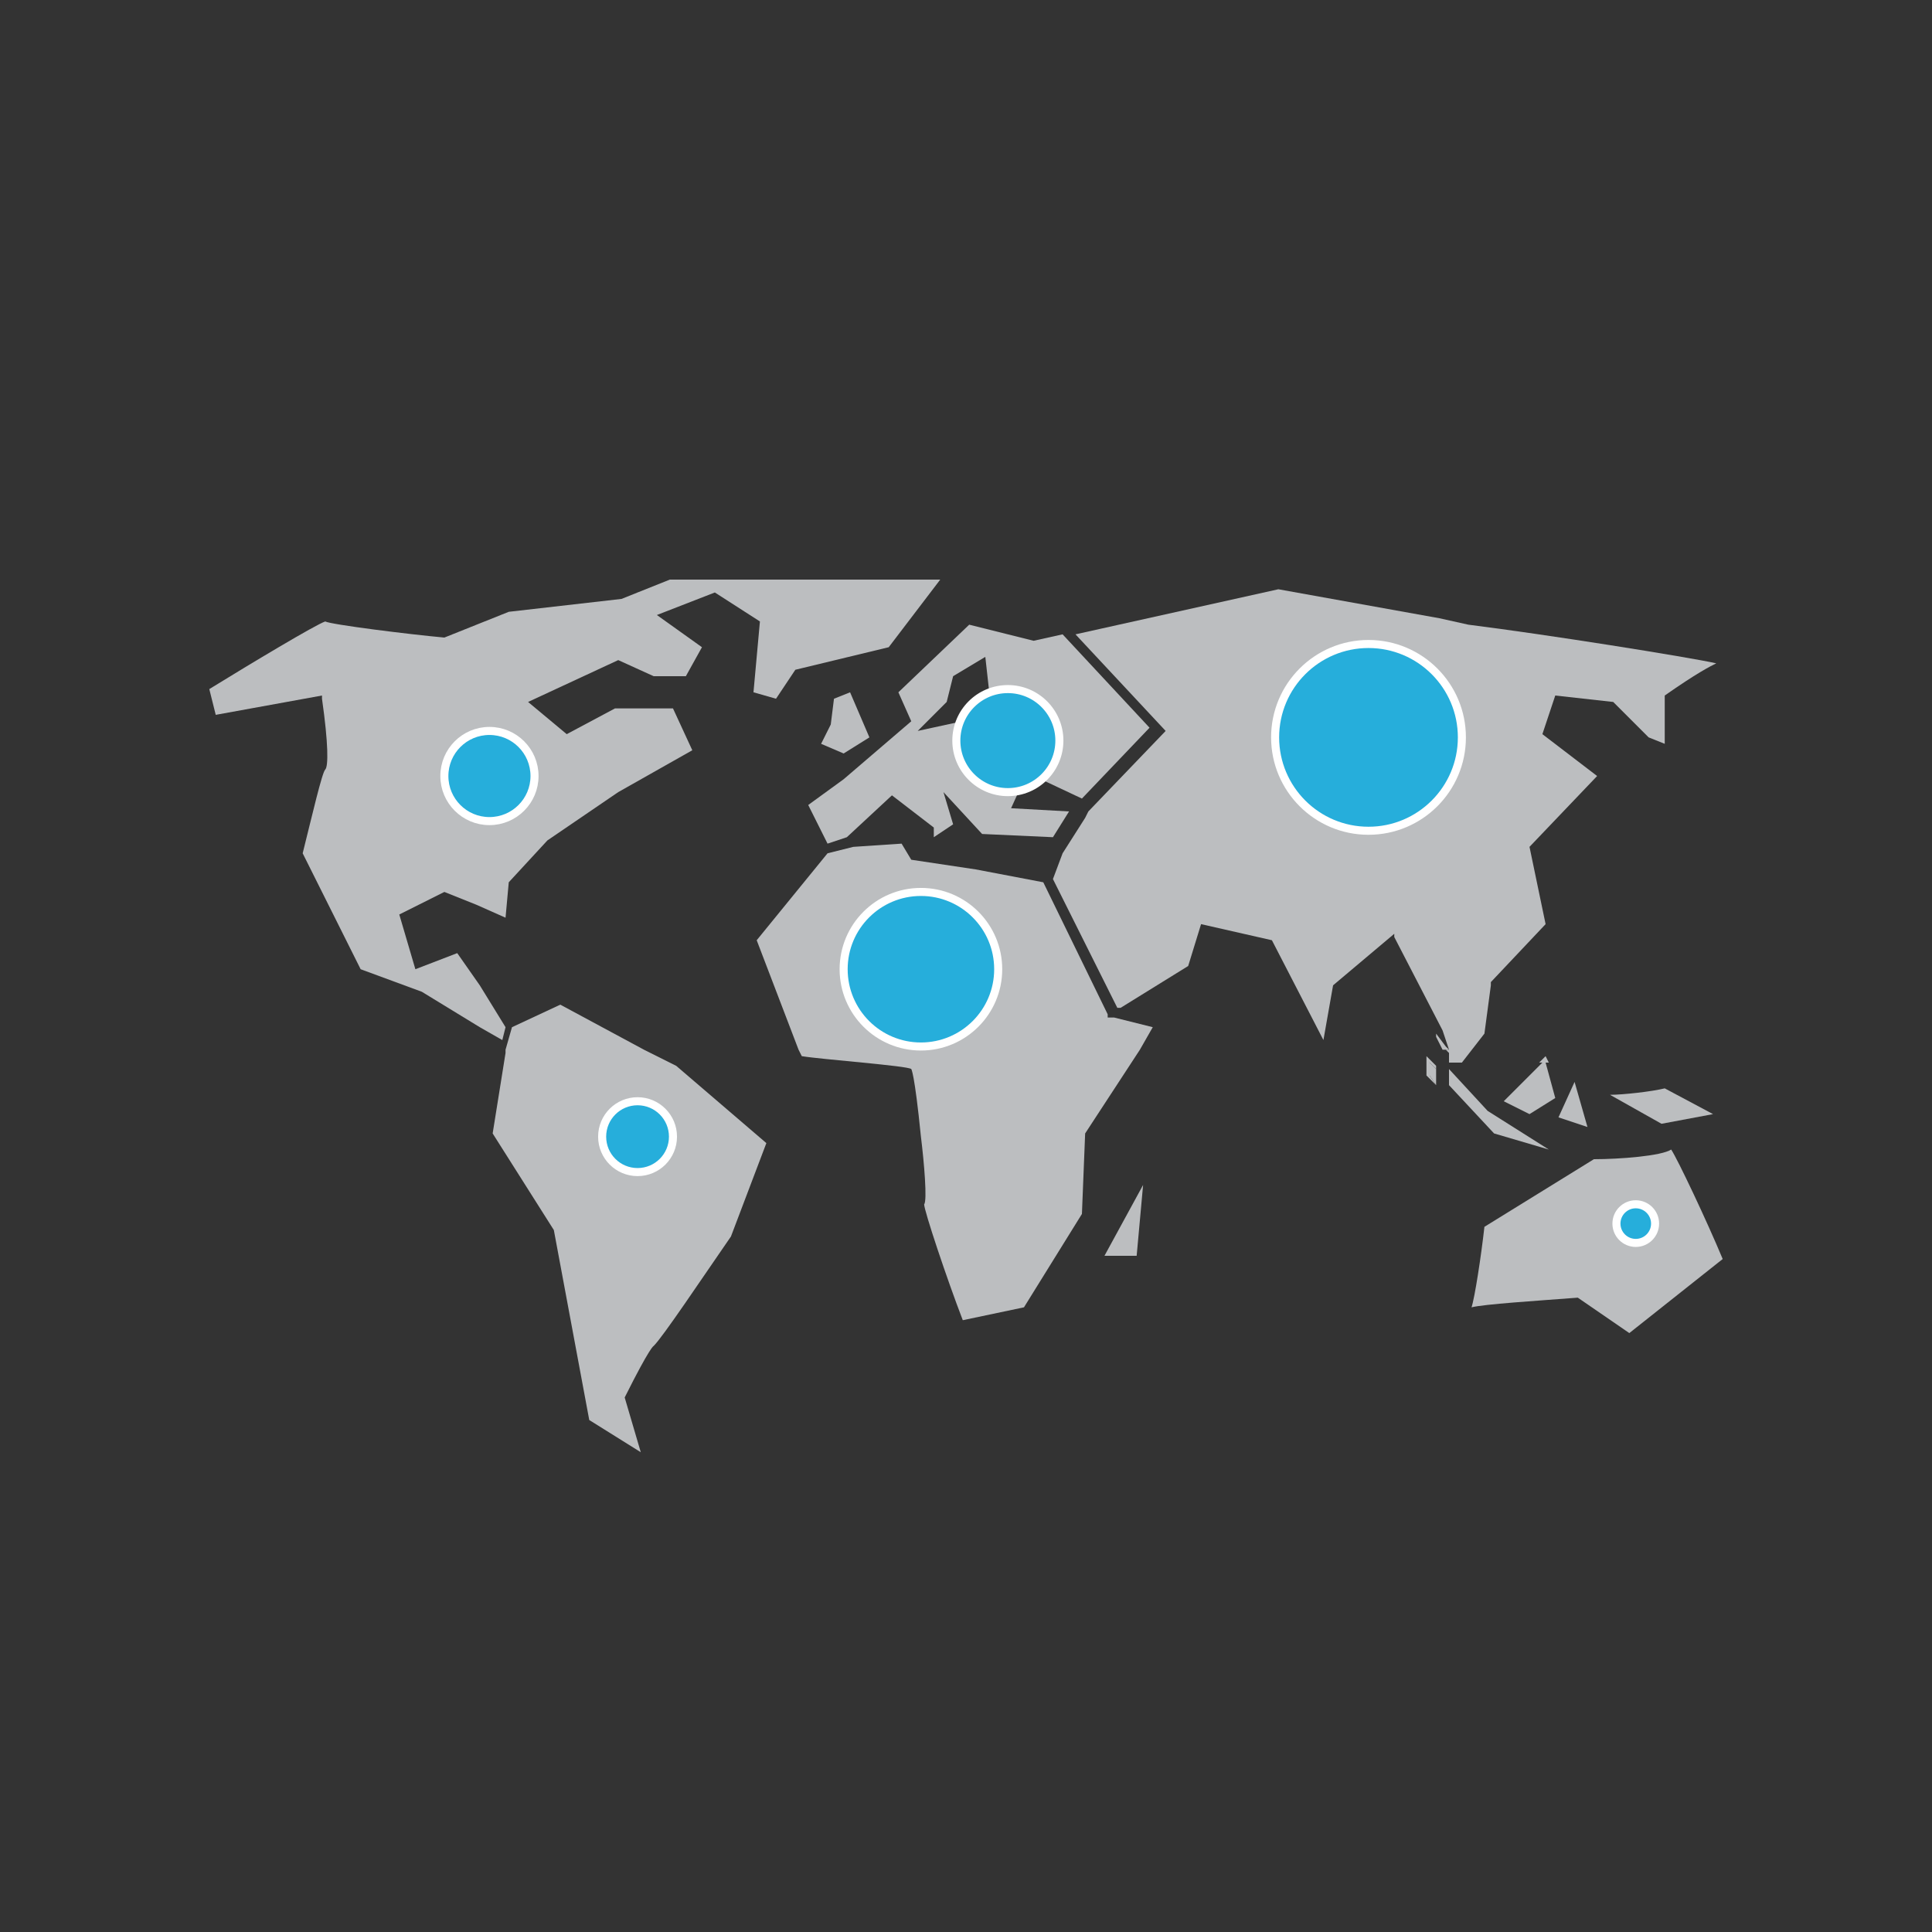 <?xml version="1.0" encoding="utf-8"?>
<!-- Generator: Adobe Illustrator 18.1.1, SVG Export Plug-In . SVG Version: 6.00 Build 0)  -->
<svg version="1.1" id="design" xmlns="http://www.w3.org/2000/svg" xmlns:xlink="http://www.w3.org/1999/xlink" x="0px" y="0px"
	 viewBox="0 0 60 60" enable-background="new 0 0 60 60" xml:space="preserve">
<rect x="0" y="0" width="60" height="60" fill="#333333" stroke="none"/>
<polygon id="XMLID_144_" fill="#BCBEC0" points="44.4,33 44.4,33.4 44.6,33.7 44.6,33.2 "/>
<polygon id="XMLID_143_" fill="#BCBEC0" points="44.6,33.7 44.4,33.4 44.4,33 44.6,33.2 44.6,33.1 44.3,32.8 44.3,33.4 44.6,33.7 
	"/>
<polygon id="XMLID_132_" fill="#BCBEC0" points="45.2,32.8 45.4,32.6 45,32.6 "/>
<polygon id="XMLID_130_" fill="#BCBEC0" points="44.9,32.5 44.6,32.1 44.6,32.2 44.8,32.6 44.9,32.6 45,32.6 "/>
<polygon id="XMLID_117_" fill="#BCBEC0" points="45.2,32.8 45,32.6 44.9,32.6 45.2,32.9 45.4,32.6 45.4,32.6 "/>
<g id="XMLID_80_">
	<g id="XMLID_160_">
		<polygon id="XMLID_162_" fill="#BCBEC0" points="35.3,39 35.5,36.8 34.3,39 		"/>
		<path id="XMLID_161_" fill="#BCBEC0" d="M35.8,31.9l-1.2-0.3l-0.2,0l0-0.1l-2-4.1l-2.1-0.4l-2-0.3l0,0L28,26.2l-1.5,0.1l-0.8,0.2
			l-2.2,2.7l1.3,3.4l0.1,0.2c0.6,0.1,3.3,0.3,3.4,0.4c0,0,0.1,0.1,0.3,2.1c0.1,0.8,0.2,2,0.1,2.1c0,0.2,0.7,2.3,1.2,3.6l1.9-0.4
			l1.8-2.9l0.1-2.5l0,0l1.7-2.6L35.8,31.9z"/>
	</g>
	<g id="XMLID_154_">
		<polygon id="XMLID_158_" fill="#BCBEC0" points="27,22.9 26.4,21.5 25.9,21.7 25.8,22.5 25.5,23.1 26.2,23.4 		"/>
		<path id="XMLID_155_" fill="#BCBEC0" d="M31.9,24l1.7,0.8l2.1-2.2L33,19.7l-0.9,0.2l0,0l-2-0.5l-2.2,2.1l0.4,0.9l-2.1,1.8
			l-1.1,0.8l0.6,1.2l0.6-0.2l1.4-1.3l1.3,1v0.3l0.6-0.4l-0.3-1l1.2,1.3l2.2,0.1l0.5-0.8l-1.8-0.1L31.9,24L31.9,24z M30.8,22.2
			l-2.3,0.5l0.9-0.9l0.2-0.8l0,0l1-0.6L30.8,22.2L30.8,22.2z"/>
	</g>
	<g id="XMLID_133_">
		<path id="XMLID_141_" fill="#BCBEC0" d="M51.9,35.7c-0.3,0.2-1.6,0.3-2.4,0.3l-3.4,2.1c-0.1,0.9-0.3,2.2-0.4,2.5
			c0.4-0.1,2-0.2,3.3-0.3l0,0l0,0l1.6,1.1l2.9-2.3C53,37.9,52.1,36,51.9,35.7z"/>
		<path id="XMLID_138_" fill="#BCBEC0" d="M53.2,34.6l-1.5-0.8c-0.4,0.1-1.3,0.2-1.7,0.2l1.6,0.9L53.2,34.6z"/>
		<polygon id="XMLID_136_" fill="#BCBEC0" points="47.5,34.6 48.3,34.1 48,33 48.1,33 48,32.8 47.8,33 47.9,33 46.7,34.2 		"/>
		<polygon id="XMLID_135_" fill="#BCBEC0" points="48.1,35.7 46.2,34.5 45,33.2 45,33.7 46.4,35.2 		"/>
		<polygon id="XMLID_134_" fill="#BCBEC0" points="48.9,33.6 48.4,34.7 49.3,35 		"/>
	</g>
	<path id="XMLID_131_" fill="#BCBEC0" d="M51.7,21.6c1-0.7,1.4-0.9,1.6-1c-0.9-0.2-5.3-0.9-7.7-1.2l-0.9-0.2l-5-0.9l-6.3,1.4l2.8,3
		l-2.4,2.5l-0.1,0.2l-0.7,1.1l-0.3,0.8l2,4l0.1,0l2.1-1.3l0.4-1.3l2.2,0.5l0,0l1.6,3.1l0.3-1.7l0,0l1.9-1.6l0,0.1l1.5,2.9l0.2,0.6
		L45,33h0.4l0.7-0.9l0.2-1.5l0-0.1l1.7-1.8l-0.5-2.4l0,0l2.1-2.2l-1.7-1.3l0.4-1.2l1.8,0.2l0,0l1.1,1.1l0.5,0.2L51.7,21.6L51.7,21.6
		z"/>
	<path id="XMLID_84_" fill="#BCBEC0" d="M21,33.1l-1-0.5l-2.6-1.4l-1.5,0.7l-0.2,0.7l0,0.1l-0.4,2.5l1.9,3l1.1,5.9l1.6,1l-0.5-1.7
		l0,0c0.8-1.6,0.9-1.6,0.9-1.6c0.3-0.3,1.5-2.1,2.4-3.4l1.1-2.9L21,33.1z"/>
	<path id="XMLID_81_" fill="#BCBEC0" d="M20.8,18l-1.5,0.6L15.8,19l-1,0.4l-1,0.4l0,0c-1.1-0.1-3.5-0.4-3.7-0.5
		c-0.3,0.1-2.3,1.3-3.6,2.1l0.2,0.8l3.3-0.6l0,0.1c0.2,1.4,0.2,2.1,0.1,2.2c-0.1,0.1-0.4,1.4-0.7,2.6l1.8,3.6l1.9,0.7l1.8,1.1
		l0.7,0.4l0.1-0.4l-0.8-1.3l-0.7-1l-1.3,0.5l-0.5-1.7l0,0l1.4-0.7l0,0l1,0.4l0.9,0.4l0.1-1.1l0,0l1.2-1.3l2.2-1.5l2.3-1.3L20.9,22
		h-1.8l-1.5,0.8l-1.2-1l2.8-1.3l1.1,0.5h1l0.5-0.9l-1.4-1l1.8-0.7l1.4,0.9l0,0l-0.2,2.2l0.7,0.2l0.6-0.9l0,0l2.9-0.7l1.6-2.1H20.8z"
		/>
</g>
<circle id="XMLID_660_" fill="#26AEDB" stroke="#FFFFFF" stroke-width="0.25" stroke-miterlimit="10" cx="28.6" cy="30.1" r="2.4"/>
<circle id="XMLID_305_" fill="#26AEDB" stroke="#FFFFFF" stroke-width="0.25" stroke-miterlimit="10" cx="31.3" cy="23" r="1.6"/>
<circle id="XMLID_918_" fill="#26AEDB" stroke="#FFFFFF" stroke-width="0.25" stroke-miterlimit="10" cx="42.5" cy="22.9" r="2.9"/>
<circle id="XMLID_920_" fill="#26AEDB" stroke="#FFFFFF" stroke-width="0.25" stroke-miterlimit="10" cx="19.8" cy="35.3" r="1.1"/>
<circle id="XMLID_307_" fill="#26AEDB" stroke="#FFFFFF" stroke-width="0.25" stroke-miterlimit="10" cx="50.8" cy="38" r="0.6"/>
<ellipse id="XMLID_982_" fill="#26AEDB" stroke="#FFFFFF" stroke-width="0.25" stroke-miterlimit="10" cx="15.2" cy="24.1" rx="1.4" ry="1.4"/>
<g id="BG">
</g>
</svg>
